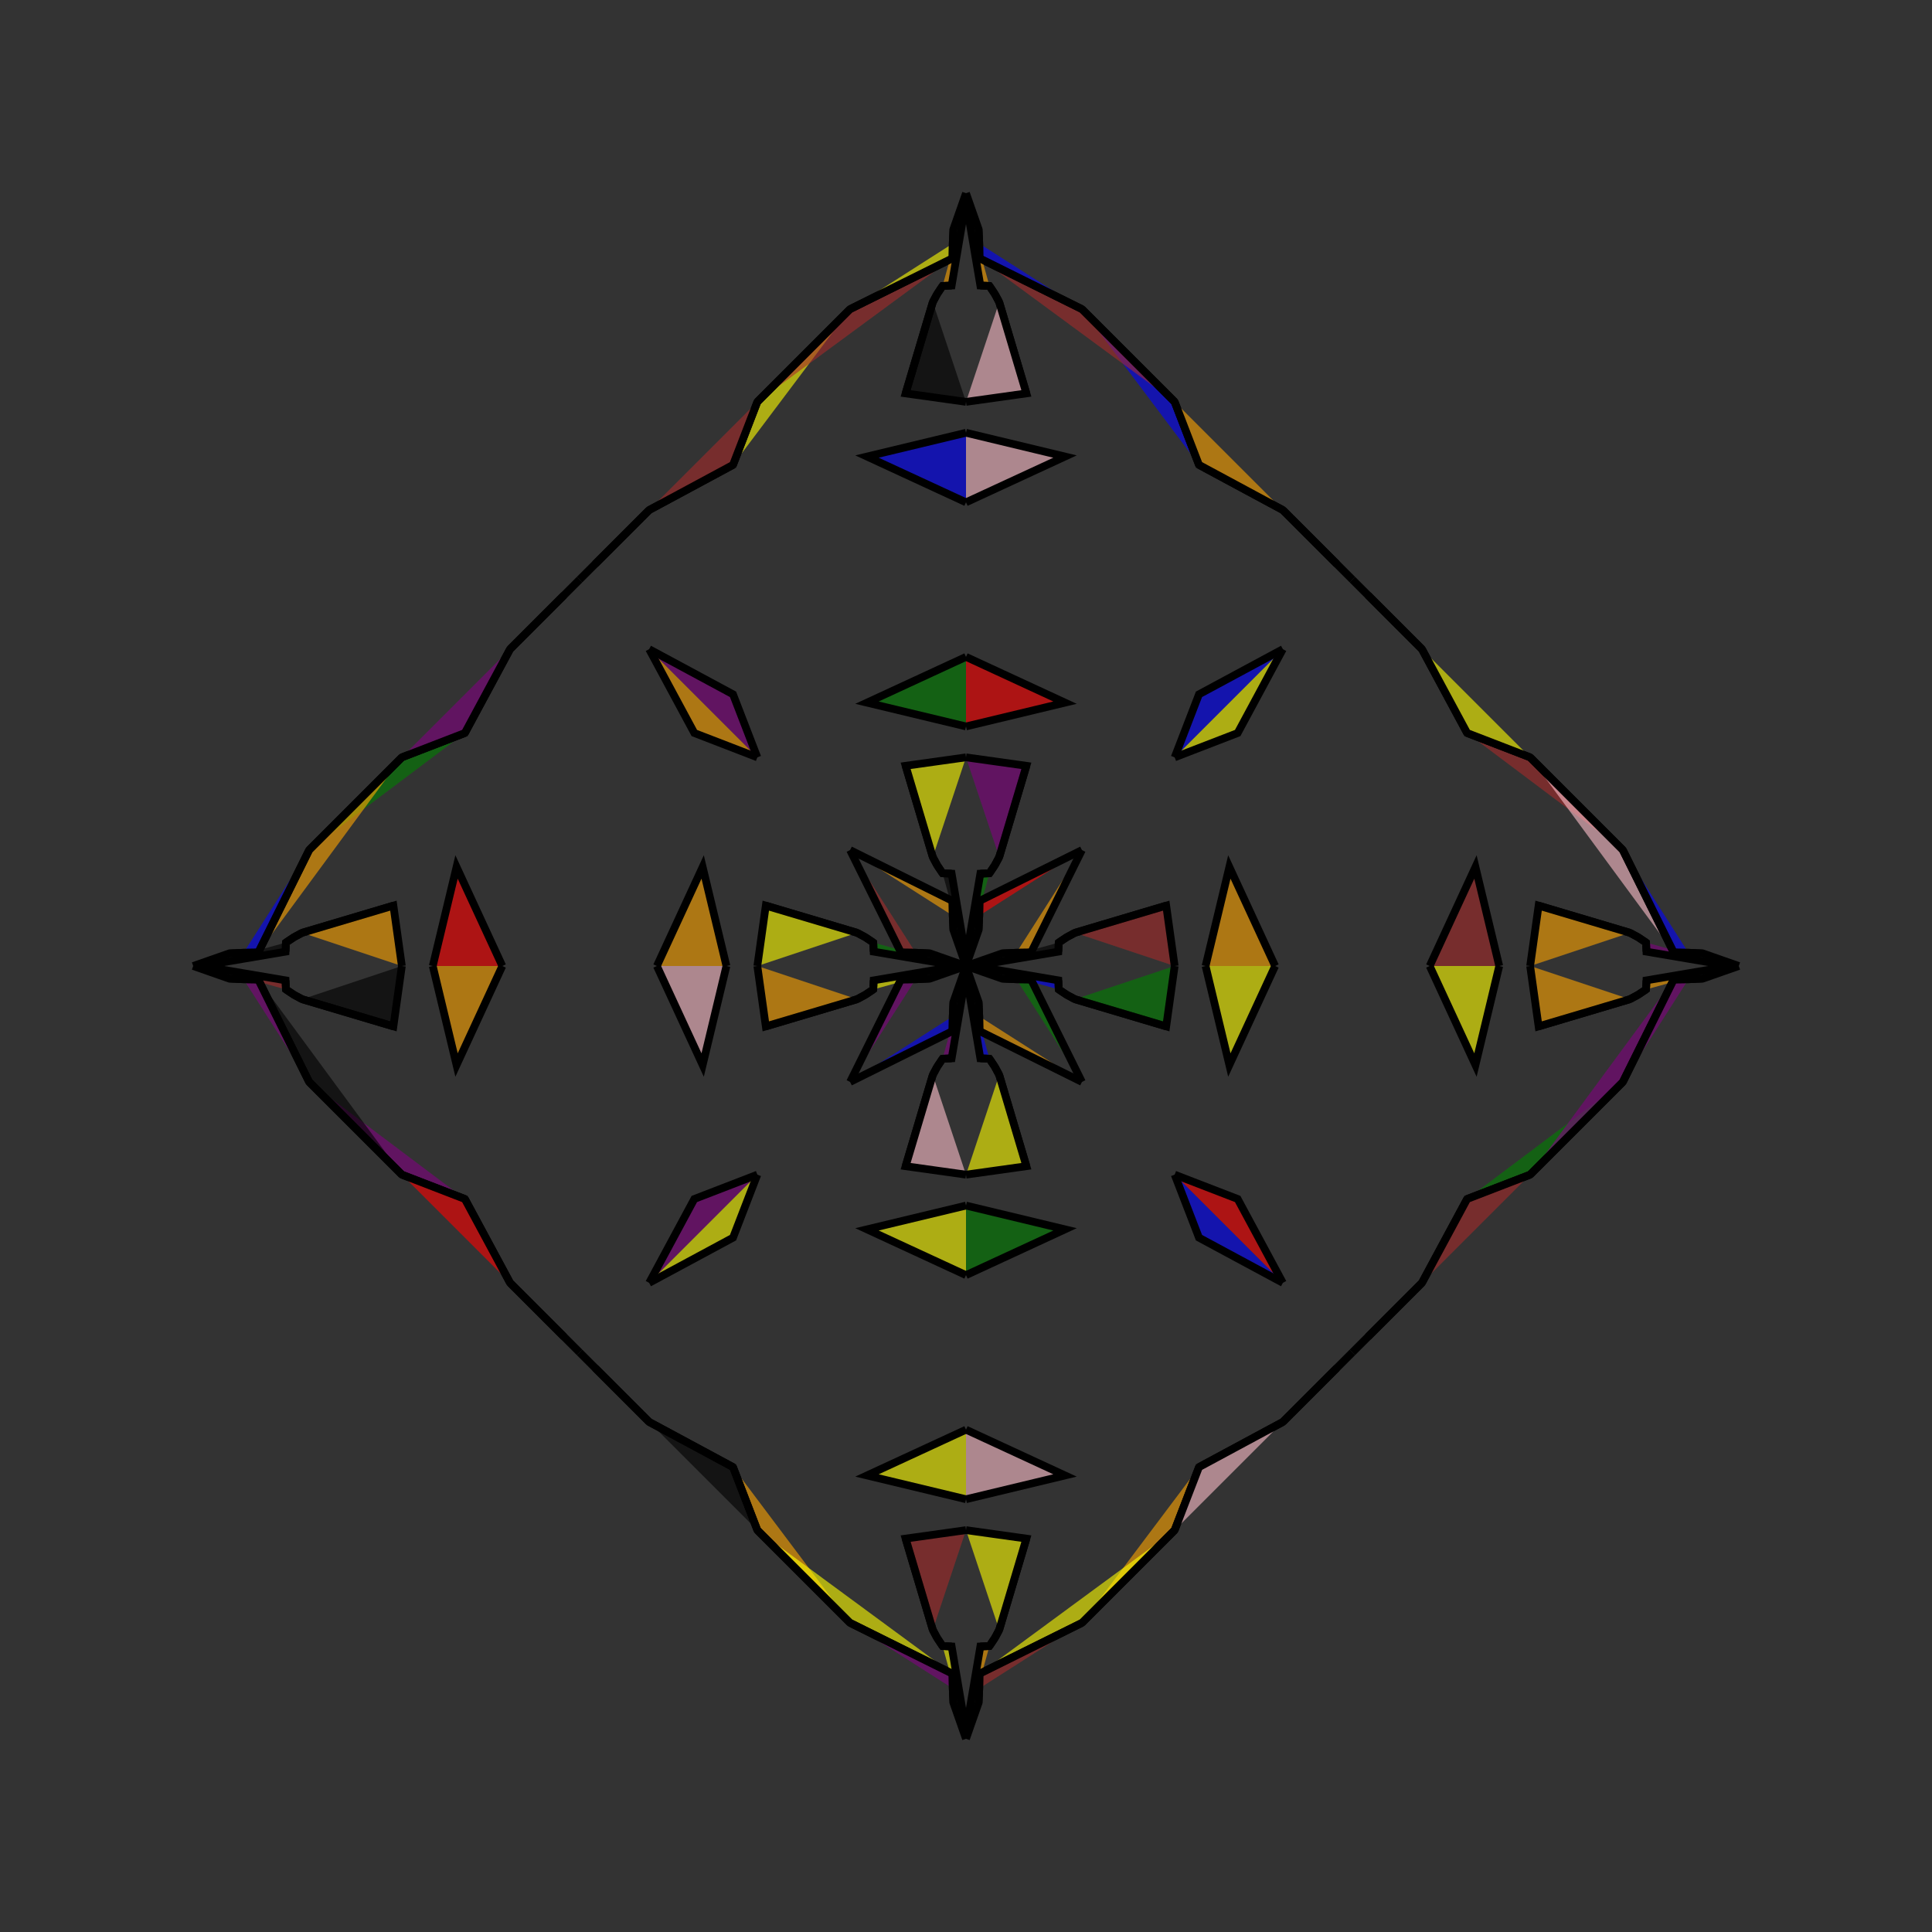 <?xml version="1.0" encoding="UTF-8"?>
<svg xmlns="http://www.w3.org/2000/svg" xmlns:xlink="http://www.w3.org/1999/xlink"
     width="250" height="250" viewBox="-125.0 -125.0 250 250">
<rect x="-125.0" y="-125.0" width="250" height="250" fill="#333333" stroke="none"/>
<defs>
</defs>
<path d="M1.0,-0.0 L11.949,-1.857 L11.997,-3.033" fill="black" fill-opacity="0.6" stroke="black" stroke-width="1" />
<path d="M1.0,-0.0 L11.949,1.857 L11.997,3.033" fill="blue" fill-opacity="0.6" stroke="black" stroke-width="1" />
<path d="M11.949,-1.857 L11.997,-3.033 L13.055,-3.74" fill="brown" fill-opacity="0.6" stroke="black" stroke-width="1" />
<path d="M11.949,1.857 L11.997,3.033 L13.055,3.74" fill="yellow" fill-opacity="0.6" stroke="black" stroke-width="1" />
<path d="M11.997,-3.033 L13.055,-3.74 L14.096,-4.299" fill="blue" fill-opacity="0.6" stroke="black" stroke-width="1" />
<path d="M11.997,3.033 L13.055,3.74 L14.096,4.299" fill="orange" fill-opacity="0.6" stroke="black" stroke-width="1" />
<path d="M13.055,-3.74 L14.096,-4.299 L25.906,-7.813" fill="blue" fill-opacity="0.6" stroke="black" stroke-width="1" />
<path d="M13.055,3.74 L14.096,4.299 L25.906,7.813" fill="orange" fill-opacity="0.6" stroke="black" stroke-width="1" />
<path d="M14.096,-4.299 L25.906,-7.813 L27.0,-0.0" fill="brown" fill-opacity="0.6" stroke="black" stroke-width="1" />
<path d="M14.096,4.299 L25.906,7.813 L27.0,-0.0" fill="green" fill-opacity="0.6" stroke="black" stroke-width="1" />
<path d="M30.148,64.845 L27.0,73.0 L15.0,85.0" fill="orange" fill-opacity="0.6" stroke="black" stroke-width="1" />
<path d="M30.148,-64.845 L27.0,-73.0 L15.0,-85.0" fill="blue" fill-opacity="0.6" stroke="black" stroke-width="1" />
<path d="M31.0,-0.0 L34.077,-12.814 L40.0,-0.0" fill="orange" fill-opacity="0.6" stroke="black" stroke-width="1" />
<path d="M31.0,-0.0 L34.077,12.814 L40.0,-0.0" fill="yellow" fill-opacity="0.6" stroke="black" stroke-width="1" />
<path d="M50.0,50.0 L48.0,52.0 L42.0,58.0" fill="red" fill-opacity="0.6" stroke="black" stroke-width="1" />
<path d="M50.0,-50.0 L48.0,-52.0 L42.0,-58.0" fill="blue" fill-opacity="0.6" stroke="black" stroke-width="1" />
<path d="M48.0,52.0 L42.0,58.0 L41.0,59.0" fill="green" fill-opacity="0.6" stroke="black" stroke-width="1" />
<path d="M48.0,-52.0 L42.0,-58.0 L41.0,-59.0" fill="purple" fill-opacity="0.6" stroke="black" stroke-width="1" />
<path d="M42.0,58.0 L41.0,59.0 L30.148,64.845" fill="purple" fill-opacity="0.6" stroke="black" stroke-width="1" />
<path d="M42.0,-58.0 L41.0,-59.0 L30.148,-64.845" fill="red" fill-opacity="0.6" stroke="black" stroke-width="1" />
<path d="M41.0,-41.0 L35.155,-30.148 L27.0,-27.0" fill="yellow" fill-opacity="0.6" stroke="black" stroke-width="1" />
<path d="M41.0,41.0 L35.155,30.148 L27.0,27.0" fill="red" fill-opacity="0.6" stroke="black" stroke-width="1" />
<path d="M27.0,73.0 L15.0,85.0 L1.744,91.582" fill="yellow" fill-opacity="0.6" stroke="black" stroke-width="1" />
<path d="M27.0,-73.0 L15.0,-85.0 L1.744,-91.582" fill="brown" fill-opacity="0.6" stroke="black" stroke-width="1" />
<path d="M15.0,-15.0 L8.418,-1.744 L6.516,-1.716" fill="orange" fill-opacity="0.6" stroke="black" stroke-width="1" />
<path d="M15.0,15.0 L8.418,1.744 L6.516,1.716" fill="green" fill-opacity="0.6" stroke="black" stroke-width="1" />
<path d="M8.418,-1.744 L6.516,-1.716 L4.643,-1.628" fill="brown" fill-opacity="0.6" stroke="black" stroke-width="1" />
<path d="M8.418,1.744 L6.516,1.716 L4.643,1.628" fill="green" fill-opacity="0.6" stroke="black" stroke-width="1" />
<path d="M6.516,-1.716 L4.643,-1.628 L0.0,-0.0" fill="orange" fill-opacity="0.6" stroke="black" stroke-width="1" />
<path d="M6.516,1.716 L4.643,1.628 L0.0,-0.0" fill="yellow" fill-opacity="0.6" stroke="black" stroke-width="1" />
<path d="M-1.0,-0.0 L-11.949,-1.857 L-11.997,-3.033" fill="green" fill-opacity="0.6" stroke="black" stroke-width="1" />
<path d="M-1.0,-0.0 L-11.949,1.857 L-11.997,3.033" fill="yellow" fill-opacity="0.6" stroke="black" stroke-width="1" />
<path d="M-11.949,-1.857 L-11.997,-3.033 L-13.055,-3.74" fill="blue" fill-opacity="0.6" stroke="black" stroke-width="1" />
<path d="M-11.949,1.857 L-11.997,3.033 L-13.055,3.74" fill="pink" fill-opacity="0.6" stroke="black" stroke-width="1" />
<path d="M-11.997,-3.033 L-13.055,-3.74 L-14.096,-4.299" fill="orange" fill-opacity="0.6" stroke="black" stroke-width="1" />
<path d="M-11.997,3.033 L-13.055,3.74 L-14.096,4.299" fill="yellow" fill-opacity="0.6" stroke="black" stroke-width="1" />
<path d="M-13.055,-3.74 L-14.096,-4.299 L-25.906,-7.813" fill="purple" fill-opacity="0.6" stroke="black" stroke-width="1" />
<path d="M-13.055,3.74 L-14.096,4.299 L-25.906,7.813" fill="yellow" fill-opacity="0.6" stroke="black" stroke-width="1" />
<path d="M-14.096,-4.299 L-25.906,-7.813 L-27.0,-0.0" fill="yellow" fill-opacity="0.6" stroke="black" stroke-width="1" />
<path d="M-14.096,4.299 L-25.906,7.813 L-27.0,-0.0" fill="orange" fill-opacity="0.6" stroke="black" stroke-width="1" />
<path d="M-30.148,64.845 L-27.0,73.0 L-15.0,85.0" fill="orange" fill-opacity="0.6" stroke="black" stroke-width="1" />
<path d="M-30.148,-64.845 L-27.0,-73.0 L-15.0,-85.0" fill="yellow" fill-opacity="0.6" stroke="black" stroke-width="1" />
<path d="M-31.0,-0.0 L-34.077,-12.814 L-40.0,-0.0" fill="orange" fill-opacity="0.6" stroke="black" stroke-width="1" />
<path d="M-31.0,-0.0 L-34.077,12.814 L-40.0,-0.0" fill="pink" fill-opacity="0.6" stroke="black" stroke-width="1" />
<path d="M-50.0,50.0 L-48.0,52.0 L-42.0,58.0" fill="black" fill-opacity="0.6" stroke="black" stroke-width="1" />
<path d="M-50.0,-50.0 L-48.0,-52.0 L-42.0,-58.0" fill="brown" fill-opacity="0.6" stroke="black" stroke-width="1" />
<path d="M-48.0,52.0 L-42.0,58.0 L-41.0,59.0" fill="green" fill-opacity="0.6" stroke="black" stroke-width="1" />
<path d="M-48.0,-52.0 L-42.0,-58.0 L-41.0,-59.0" fill="orange" fill-opacity="0.6" stroke="black" stroke-width="1" />
<path d="M-42.0,58.0 L-41.0,59.0 L-30.148,64.845" fill="black" fill-opacity="0.6" stroke="black" stroke-width="1" />
<path d="M-42.0,-58.0 L-41.0,-59.0 L-30.148,-64.845" fill="yellow" fill-opacity="0.6" stroke="black" stroke-width="1" />
<path d="M-41.0,-41.0 L-35.155,-30.148 L-27.0,-27.0" fill="orange" fill-opacity="0.6" stroke="black" stroke-width="1" />
<path d="M-41.0,41.0 L-35.155,30.148 L-27.0,27.0" fill="purple" fill-opacity="0.6" stroke="black" stroke-width="1" />
<path d="M-27.0,73.0 L-15.0,85.0 L-1.744,91.582" fill="yellow" fill-opacity="0.6" stroke="black" stroke-width="1" />
<path d="M-27.0,-73.0 L-15.0,-85.0 L-1.744,-91.582" fill="brown" fill-opacity="0.6" stroke="black" stroke-width="1" />
<path d="M-15.0,-15.0 L-8.418,-1.744 L-6.516,-1.716" fill="brown" fill-opacity="0.6" stroke="black" stroke-width="1" />
<path d="M-15.0,15.0 L-8.418,1.744 L-6.516,1.716" fill="purple" fill-opacity="0.6" stroke="black" stroke-width="1" />
<path d="M-8.418,-1.744 L-6.516,-1.716 L-4.643,-1.628" fill="red" fill-opacity="0.6" stroke="black" stroke-width="1" />
<path d="M-8.418,1.744 L-6.516,1.716 L-4.643,1.628" fill="brown" fill-opacity="0.6" stroke="black" stroke-width="1" />
<path d="M-6.516,-1.716 L-4.643,-1.628 L0.0,-0.0" fill="orange" fill-opacity="0.6" stroke="black" stroke-width="1" />
<path d="M-6.516,1.716 L-4.643,1.628 L0.0,-0.0" fill="brown" fill-opacity="0.6" stroke="black" stroke-width="1" />
<path d="M99.0,-0.0 L88.051,1.857 L88.003,3.033" fill="orange" fill-opacity="0.6" stroke="black" stroke-width="1" />
<path d="M99.0,-0.0 L88.051,-1.857 L88.003,-3.033" fill="purple" fill-opacity="0.6" stroke="black" stroke-width="1" />
<path d="M88.051,1.857 L88.003,3.033 L86.945,3.74" fill="green" fill-opacity="0.6" stroke="black" stroke-width="1" />
<path d="M88.051,-1.857 L88.003,-3.033 L86.945,-3.74" fill="orange" fill-opacity="0.6" stroke="black" stroke-width="1" />
<path d="M88.003,3.033 L86.945,3.74 L85.904,4.299" fill="red" fill-opacity="0.6" stroke="black" stroke-width="1" />
<path d="M88.003,-3.033 L86.945,-3.74 L85.904,-4.299" fill="orange" fill-opacity="0.6" stroke="black" stroke-width="1" />
<path d="M86.945,3.74 L85.904,4.299 L74.094,7.813" fill="yellow" fill-opacity="0.6" stroke="black" stroke-width="1" />
<path d="M86.945,-3.74 L85.904,-4.299 L74.094,-7.813" fill="black" fill-opacity="0.6" stroke="black" stroke-width="1" />
<path d="M85.904,4.299 L74.094,7.813 L73.0,-0.0" fill="orange" fill-opacity="0.6" stroke="black" stroke-width="1" />
<path d="M85.904,-4.299 L74.094,-7.813 L73.0,-0.0" fill="orange" fill-opacity="0.6" stroke="black" stroke-width="1" />
<path d="M64.845,30.148 L73.0,27.0 L85.0,15.0" fill="green" fill-opacity="0.6" stroke="black" stroke-width="1" />
<path d="M64.845,-30.148 L73.0,-27.0 L85.0,-15.0" fill="brown" fill-opacity="0.6" stroke="black" stroke-width="1" />
<path d="M69.0,-0.0 L65.923,12.814 L60.0,-0.0" fill="yellow" fill-opacity="0.6" stroke="black" stroke-width="1" />
<path d="M69.0,-0.0 L65.923,-12.814 L60.0,-0.0" fill="brown" fill-opacity="0.6" stroke="black" stroke-width="1" />
<path d="M50.0,50.0 L52.0,48.0 L58.0,42.0" fill="yellow" fill-opacity="0.6" stroke="black" stroke-width="1" />
<path d="M50.0,-50.0 L52.0,-48.0 L58.0,-42.0" fill="brown" fill-opacity="0.6" stroke="black" stroke-width="1" />
<path d="M52.0,48.0 L58.0,42.0 L59.0,41.0" fill="purple" fill-opacity="0.6" stroke="black" stroke-width="1" />
<path d="M52.0,-48.0 L58.0,-42.0 L59.0,-41.0" fill="green" fill-opacity="0.6" stroke="black" stroke-width="1" />
<path d="M58.0,42.0 L59.0,41.0 L64.845,30.148" fill="pink" fill-opacity="0.6" stroke="black" stroke-width="1" />
<path d="M58.0,-42.0 L59.0,-41.0 L64.845,-30.148" fill="green" fill-opacity="0.6" stroke="black" stroke-width="1" />
<path d="M59.0,41.0 L64.845,30.148 L73.0,27.0" fill="brown" fill-opacity="0.6" stroke="black" stroke-width="1" />
<path d="M59.0,-41.0 L64.845,-30.148 L73.0,-27.0" fill="yellow" fill-opacity="0.6" stroke="black" stroke-width="1" />
<path d="M73.0,27.0 L85.0,15.0 L91.582,1.744" fill="purple" fill-opacity="0.6" stroke="black" stroke-width="1" />
<path d="M73.0,-27.0 L85.0,-15.0 L91.582,-1.744" fill="pink" fill-opacity="0.6" stroke="black" stroke-width="1" />
<path d="M85.0,15.0 L91.582,1.744 L93.484,1.716" fill="purple" fill-opacity="0.6" stroke="black" stroke-width="1" />
<path d="M85.0,-15.0 L91.582,-1.744 L93.484,-1.716" fill="blue" fill-opacity="0.6" stroke="black" stroke-width="1" />
<path d="M91.582,1.744 L93.484,1.716 L95.357,1.628" fill="purple" fill-opacity="0.6" stroke="black" stroke-width="1" />
<path d="M91.582,-1.744 L93.484,-1.716 L95.357,-1.628" fill="green" fill-opacity="0.6" stroke="black" stroke-width="1" />
<path d="M93.484,1.716 L95.357,1.628 L100.0,-0.0" fill="pink" fill-opacity="0.6" stroke="black" stroke-width="1" />
<path d="M93.484,-1.716 L95.357,-1.628 L100.0,-0.0" fill="blue" fill-opacity="0.6" stroke="black" stroke-width="1" />
<path d="M0.0,-1.0 L1.857,-11.949 L3.033,-11.997" fill="green" fill-opacity="0.6" stroke="black" stroke-width="1" />
<path d="M0.0,1.0 L1.857,11.949 L3.033,11.997" fill="blue" fill-opacity="0.6" stroke="black" stroke-width="1" />
<path d="M0.0,99.0 L1.857,88.051 L3.033,88.003" fill="orange" fill-opacity="0.6" stroke="black" stroke-width="1" />
<path d="M0.0,-99.0 L1.857,-88.051 L3.033,-88.003" fill="orange" fill-opacity="0.6" stroke="black" stroke-width="1" />
<path d="M1.857,-11.949 L3.033,-11.997 L3.74,-13.055" fill="pink" fill-opacity="0.6" stroke="black" stroke-width="1" />
<path d="M1.857,11.949 L3.033,11.997 L3.74,13.055" fill="purple" fill-opacity="0.6" stroke="black" stroke-width="1" />
<path d="M1.857,88.051 L3.033,88.003 L3.74,86.945" fill="red" fill-opacity="0.6" stroke="black" stroke-width="1" />
<path d="M1.857,-88.051 L3.033,-88.003 L3.74,-86.945" fill="purple" fill-opacity="0.6" stroke="black" stroke-width="1" />
<path d="M3.033,-11.997 L3.74,-13.055 L4.299,-14.096" fill="black" fill-opacity="0.6" stroke="black" stroke-width="1" />
<path d="M3.033,11.997 L3.74,13.055 L4.299,14.096" fill="pink" fill-opacity="0.6" stroke="black" stroke-width="1" />
<path d="M3.033,88.003 L3.74,86.945 L4.299,85.904" fill="black" fill-opacity="0.6" stroke="black" stroke-width="1" />
<path d="M3.033,-88.003 L3.74,-86.945 L4.299,-85.904" fill="purple" fill-opacity="0.6" stroke="black" stroke-width="1" />
<path d="M3.74,-13.055 L4.299,-14.096 L7.813,-25.906" fill="black" fill-opacity="0.6" stroke="black" stroke-width="1" />
<path d="M3.74,13.055 L4.299,14.096 L7.813,25.906" fill="green" fill-opacity="0.6" stroke="black" stroke-width="1" />
<path d="M3.74,86.945 L4.299,85.904 L7.813,74.094" fill="orange" fill-opacity="0.6" stroke="black" stroke-width="1" />
<path d="M3.74,-86.945 L4.299,-85.904 L7.813,-74.094" fill="green" fill-opacity="0.6" stroke="black" stroke-width="1" />
<path d="M4.299,-14.096 L7.813,-25.906 L0.0,-27.0" fill="purple" fill-opacity="0.6" stroke="black" stroke-width="1" />
<path d="M4.299,14.096 L7.813,25.906 L0.0,27.0" fill="yellow" fill-opacity="0.6" stroke="black" stroke-width="1" />
<path d="M4.299,85.904 L7.813,74.094 L0.0,73.0" fill="yellow" fill-opacity="0.6" stroke="black" stroke-width="1" />
<path d="M4.299,-85.904 L7.813,-74.094 L0.0,-73.0" fill="pink" fill-opacity="0.6" stroke="black" stroke-width="1" />
<path d="M0.0,-31.0 L12.814,-34.077 L0.0,-40.0" fill="red" fill-opacity="0.6" stroke="black" stroke-width="1" />
<path d="M0.0,31.0 L12.814,34.077 L0.0,40.0" fill="green" fill-opacity="0.6" stroke="black" stroke-width="1" />
<path d="M0.0,69.0 L12.814,65.923 L0.0,60.0" fill="pink" fill-opacity="0.6" stroke="black" stroke-width="1" />
<path d="M0.0,-69.0 L12.814,-65.923 L0.0,-60.0" fill="pink" fill-opacity="0.6" stroke="black" stroke-width="1" />
<path d="M41.0,-41.0 L30.148,-35.155 L27.0,-27.0" fill="blue" fill-opacity="0.6" stroke="black" stroke-width="1" />
<path d="M41.0,41.0 L30.148,35.155 L27.0,27.0" fill="blue" fill-opacity="0.6" stroke="black" stroke-width="1" />
<path d="M41.0,59.0 L30.148,64.845 L27.0,73.0" fill="pink" fill-opacity="0.6" stroke="black" stroke-width="1" />
<path d="M41.0,-59.0 L30.148,-64.845 L27.0,-73.0" fill="orange" fill-opacity="0.6" stroke="black" stroke-width="1" />
<path d="M15.0,-15.0 L1.744,-8.418 L1.716,-6.516" fill="red" fill-opacity="0.6" stroke="black" stroke-width="1" />
<path d="M15.0,15.0 L1.744,8.418 L1.716,6.516" fill="orange" fill-opacity="0.6" stroke="black" stroke-width="1" />
<path d="M15.0,85.0 L1.744,91.582 L1.716,93.484" fill="brown" fill-opacity="0.6" stroke="black" stroke-width="1" />
<path d="M15.0,-85.0 L1.744,-91.582 L1.716,-93.484" fill="blue" fill-opacity="0.6" stroke="black" stroke-width="1" />
<path d="M1.744,-8.418 L1.716,-6.516 L1.628,-4.643" fill="pink" fill-opacity="0.6" stroke="black" stroke-width="1" />
<path d="M1.744,8.418 L1.716,6.516 L1.628,4.643" fill="yellow" fill-opacity="0.6" stroke="black" stroke-width="1" />
<path d="M1.744,91.582 L1.716,93.484 L1.628,95.357" fill="brown" fill-opacity="0.6" stroke="black" stroke-width="1" />
<path d="M1.744,-91.582 L1.716,-93.484 L1.628,-95.357" fill="black" fill-opacity="0.6" stroke="black" stroke-width="1" />
<path d="M1.716,-6.516 L1.628,-4.643 L0.0,-0.0" fill="orange" fill-opacity="0.6" stroke="black" stroke-width="1" />
<path d="M1.716,6.516 L1.628,4.643 L0.0,-0.0" fill="purple" fill-opacity="0.6" stroke="black" stroke-width="1" />
<path d="M1.716,93.484 L1.628,95.357 L0.0,100.0" fill="orange" fill-opacity="0.6" stroke="black" stroke-width="1" />
<path d="M1.716,-93.484 L1.628,-95.357 L0.0,-100.0" fill="orange" fill-opacity="0.6" stroke="black" stroke-width="1" />
<path d="M0.0,99.0 L-1.857,88.051 L-3.033,88.003" fill="yellow" fill-opacity="0.6" stroke="black" stroke-width="1" />
<path d="M0.0,-1.0 L-1.857,-11.949 L-3.033,-11.997" fill="black" fill-opacity="0.6" stroke="black" stroke-width="1" />
<path d="M0.0,1.0 L-1.857,11.949 L-3.033,11.997" fill="purple" fill-opacity="0.6" stroke="black" stroke-width="1" />
<path d="M0.0,-99.0 L-1.857,-88.051 L-3.033,-88.003" fill="orange" fill-opacity="0.6" stroke="black" stroke-width="1" />
<path d="M-1.857,88.051 L-3.033,88.003 L-3.74,86.945" fill="yellow" fill-opacity="0.6" stroke="black" stroke-width="1" />
<path d="M-1.857,-11.949 L-3.033,-11.997 L-3.74,-13.055" fill="blue" fill-opacity="0.6" stroke="black" stroke-width="1" />
<path d="M-1.857,11.949 L-3.033,11.997 L-3.74,13.055" fill="red" fill-opacity="0.6" stroke="black" stroke-width="1" />
<path d="M-1.857,-88.051 L-3.033,-88.003 L-3.74,-86.945" fill="red" fill-opacity="0.6" stroke="black" stroke-width="1" />
<path d="M-3.033,88.003 L-3.74,86.945 L-4.299,85.904" fill="pink" fill-opacity="0.6" stroke="black" stroke-width="1" />
<path d="M-3.033,-11.997 L-3.74,-13.055 L-4.299,-14.096" fill="brown" fill-opacity="0.6" stroke="black" stroke-width="1" />
<path d="M-3.033,11.997 L-3.74,13.055 L-4.299,14.096" fill="green" fill-opacity="0.6" stroke="black" stroke-width="1" />
<path d="M-3.033,-88.003 L-3.74,-86.945 L-4.299,-85.904" fill="purple" fill-opacity="0.6" stroke="black" stroke-width="1" />
<path d="M-3.74,86.945 L-4.299,85.904 L-7.813,74.094" fill="brown" fill-opacity="0.6" stroke="black" stroke-width="1" />
<path d="M-3.74,-13.055 L-4.299,-14.096 L-7.813,-25.906" fill="pink" fill-opacity="0.6" stroke="black" stroke-width="1" />
<path d="M-3.74,13.055 L-4.299,14.096 L-7.813,25.906" fill="orange" fill-opacity="0.6" stroke="black" stroke-width="1" />
<path d="M-3.74,-86.945 L-4.299,-85.904 L-7.813,-74.094" fill="green" fill-opacity="0.6" stroke="black" stroke-width="1" />
<path d="M-4.299,85.904 L-7.813,74.094 L0.0,73.0" fill="brown" fill-opacity="0.6" stroke="black" stroke-width="1" />
<path d="M-4.299,-14.096 L-7.813,-25.906 L0.0,-27.0" fill="yellow" fill-opacity="0.6" stroke="black" stroke-width="1" />
<path d="M-4.299,14.096 L-7.813,25.906 L0.0,27.0" fill="pink" fill-opacity="0.6" stroke="black" stroke-width="1" />
<path d="M-4.299,-85.904 L-7.813,-74.094 L0.0,-73.0" fill="black" fill-opacity="0.6" stroke="black" stroke-width="1" />
<path d="M0.0,69.0 L-12.814,65.923 L0.0,60.0" fill="yellow" fill-opacity="0.6" stroke="black" stroke-width="1" />
<path d="M0.0,-31.0 L-12.814,-34.077 L0.0,-40.0" fill="green" fill-opacity="0.6" stroke="black" stroke-width="1" />
<path d="M0.0,31.0 L-12.814,34.077 L0.0,40.0" fill="yellow" fill-opacity="0.6" stroke="black" stroke-width="1" />
<path d="M0.0,-69.0 L-12.814,-65.923 L0.0,-60.0" fill="blue" fill-opacity="0.6" stroke="black" stroke-width="1" />
<path d="M-41.0,59.0 L-30.148,64.845 L-27.0,73.0" fill="black" fill-opacity="0.6" stroke="black" stroke-width="1" />
<path d="M-41.0,-41.0 L-30.148,-35.155 L-27.0,-27.0" fill="purple" fill-opacity="0.6" stroke="black" stroke-width="1" />
<path d="M-41.0,41.0 L-30.148,35.155 L-27.0,27.0" fill="yellow" fill-opacity="0.6" stroke="black" stroke-width="1" />
<path d="M-41.0,-59.0 L-30.148,-64.845 L-27.0,-73.0" fill="brown" fill-opacity="0.6" stroke="black" stroke-width="1" />
<path d="M-15.0,85.0 L-1.744,91.582 L-1.716,93.484" fill="purple" fill-opacity="0.6" stroke="black" stroke-width="1" />
<path d="M-15.0,-15.0 L-1.744,-8.418 L-1.716,-6.516" fill="orange" fill-opacity="0.6" stroke="black" stroke-width="1" />
<path d="M-15.0,15.0 L-1.744,8.418 L-1.716,6.516" fill="blue" fill-opacity="0.6" stroke="black" stroke-width="1" />
<path d="M-15.0,-85.0 L-1.744,-91.582 L-1.716,-93.484" fill="yellow" fill-opacity="0.6" stroke="black" stroke-width="1" />
<path d="M-1.744,91.582 L-1.716,93.484 L-1.628,95.357" fill="brown" fill-opacity="0.6" stroke="black" stroke-width="1" />
<path d="M-1.744,-8.418 L-1.716,-6.516 L-1.628,-4.643" fill="red" fill-opacity="0.6" stroke="black" stroke-width="1" />
<path d="M-1.744,8.418 L-1.716,6.516 L-1.628,4.643" fill="pink" fill-opacity="0.6" stroke="black" stroke-width="1" />
<path d="M-1.744,-91.582 L-1.716,-93.484 L-1.628,-95.357" fill="black" fill-opacity="0.6" stroke="black" stroke-width="1" />
<path d="M-1.716,93.484 L-1.628,95.357 L0.0,100.0" fill="red" fill-opacity="0.6" stroke="black" stroke-width="1" />
<path d="M-1.716,-6.516 L-1.628,-4.643 L0.0,-0.0" fill="red" fill-opacity="0.6" stroke="black" stroke-width="1" />
<path d="M-1.716,6.516 L-1.628,4.643 L0.0,-0.0" fill="pink" fill-opacity="0.6" stroke="black" stroke-width="1" />
<path d="M-1.716,-93.484 L-1.628,-95.357 L0.0,-100.0" fill="brown" fill-opacity="0.6" stroke="black" stroke-width="1" />
<path d="M-99.0,-0.0 L-88.051,-1.857 L-88.003,-3.033" fill="black" fill-opacity="0.6" stroke="black" stroke-width="1" />
<path d="M-99.0,-0.0 L-88.051,1.857 L-88.003,3.033" fill="brown" fill-opacity="0.6" stroke="black" stroke-width="1" />
<path d="M-88.051,-1.857 L-88.003,-3.033 L-86.945,-3.74" fill="yellow" fill-opacity="0.6" stroke="black" stroke-width="1" />
<path d="M-88.051,1.857 L-88.003,3.033 L-86.945,3.74" fill="orange" fill-opacity="0.6" stroke="black" stroke-width="1" />
<path d="M-88.003,-3.033 L-86.945,-3.74 L-85.904,-4.299" fill="pink" fill-opacity="0.6" stroke="black" stroke-width="1" />
<path d="M-88.003,3.033 L-86.945,3.74 L-85.904,4.299" fill="yellow" fill-opacity="0.6" stroke="black" stroke-width="1" />
<path d="M-86.945,-3.74 L-85.904,-4.299 L-74.094,-7.813" fill="green" fill-opacity="0.6" stroke="black" stroke-width="1" />
<path d="M-86.945,3.74 L-85.904,4.299 L-74.094,7.813" fill="yellow" fill-opacity="0.6" stroke="black" stroke-width="1" />
<path d="M-85.904,-4.299 L-74.094,-7.813 L-73.0,-0.0" fill="orange" fill-opacity="0.6" stroke="black" stroke-width="1" />
<path d="M-85.904,4.299 L-74.094,7.813 L-73.0,-0.0" fill="black" fill-opacity="0.6" stroke="black" stroke-width="1" />
<path d="M-64.845,-30.148 L-73.0,-27.0 L-85.0,-15.0" fill="green" fill-opacity="0.6" stroke="black" stroke-width="1" />
<path d="M-64.845,30.148 L-73.0,27.0 L-85.0,15.0" fill="purple" fill-opacity="0.6" stroke="black" stroke-width="1" />
<path d="M-69.0,-0.0 L-65.923,-12.814 L-60.0,-0.0" fill="red" fill-opacity="0.6" stroke="black" stroke-width="1" />
<path d="M-69.0,-0.0 L-65.923,12.814 L-60.0,-0.0" fill="orange" fill-opacity="0.6" stroke="black" stroke-width="1" />
<path d="M-50.0,-50.0 L-52.0,-48.0 L-58.0,-42.0" fill="pink" fill-opacity="0.6" stroke="black" stroke-width="1" />
<path d="M-50.0,50.0 L-52.0,48.0 L-58.0,42.0" fill="purple" fill-opacity="0.6" stroke="black" stroke-width="1" />
<path d="M-52.0,-48.0 L-58.0,-42.0 L-59.0,-41.0" fill="red" fill-opacity="0.6" stroke="black" stroke-width="1" />
<path d="M-52.0,48.0 L-58.0,42.0 L-59.0,41.0" fill="red" fill-opacity="0.6" stroke="black" stroke-width="1" />
<path d="M-58.0,-42.0 L-59.0,-41.0 L-64.845,-30.148" fill="orange" fill-opacity="0.6" stroke="black" stroke-width="1" />
<path d="M-58.0,42.0 L-59.0,41.0 L-64.845,30.148" fill="black" fill-opacity="0.6" stroke="black" stroke-width="1" />
<path d="M-59.0,-41.0 L-64.845,-30.148 L-73.0,-27.0" fill="purple" fill-opacity="0.6" stroke="black" stroke-width="1" />
<path d="M-59.0,41.0 L-64.845,30.148 L-73.0,27.0" fill="red" fill-opacity="0.6" stroke="black" stroke-width="1" />
<path d="M-73.0,-27.0 L-85.0,-15.0 L-91.582,-1.744" fill="orange" fill-opacity="0.6" stroke="black" stroke-width="1" />
<path d="M-73.0,27.0 L-85.0,15.0 L-91.582,1.744" fill="black" fill-opacity="0.6" stroke="black" stroke-width="1" />
<path d="M-85.0,-15.0 L-91.582,-1.744 L-93.484,-1.716" fill="blue" fill-opacity="0.6" stroke="black" stroke-width="1" />
<path d="M-85.0,15.0 L-91.582,1.744 L-93.484,1.716" fill="purple" fill-opacity="0.6" stroke="black" stroke-width="1" />
<path d="M-91.582,-1.744 L-93.484,-1.716 L-95.357,-1.628" fill="pink" fill-opacity="0.6" stroke="black" stroke-width="1" />
<path d="M-91.582,1.744 L-93.484,1.716 L-95.357,1.628" fill="pink" fill-opacity="0.6" stroke="black" stroke-width="1" />
<path d="M-93.484,-1.716 L-95.357,-1.628 L-100.0,-0.0" fill="yellow" fill-opacity="0.6" stroke="black" stroke-width="1" />
<path d="M-93.484,1.716 L-95.357,1.628 L-100.0,-0.0" fill="yellow" fill-opacity="0.6" stroke="black" stroke-width="1" />
</svg>